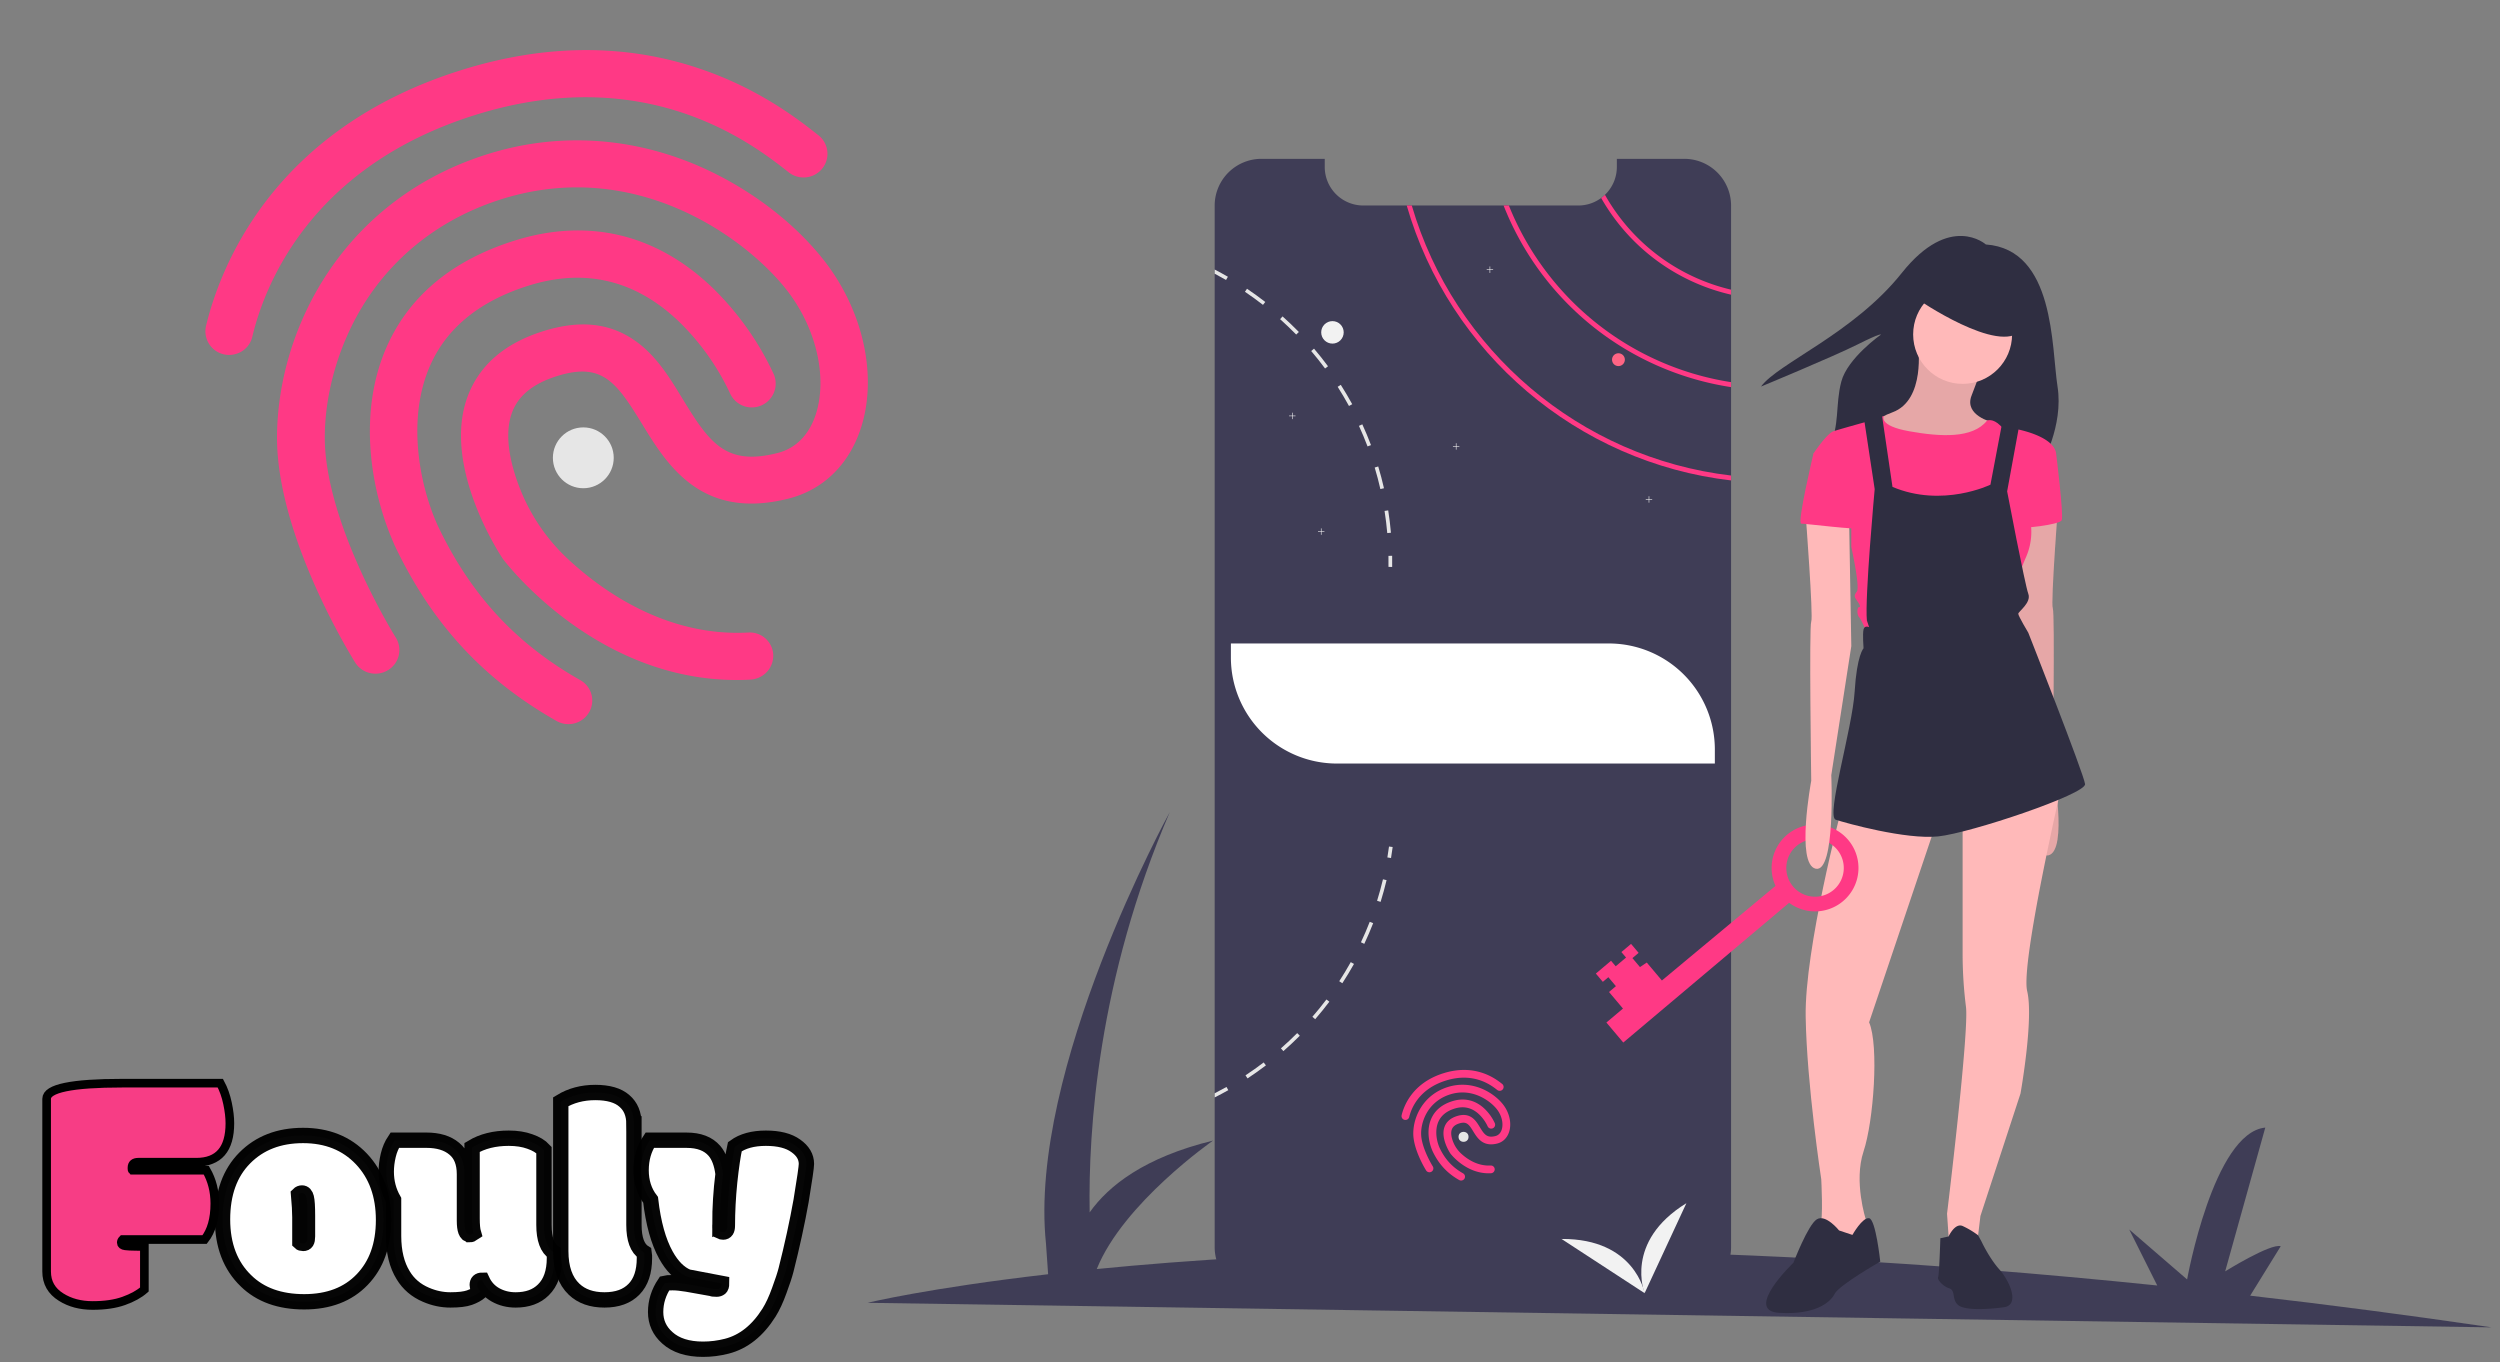<?xml version="1.0" encoding="UTF-8" standalone="no"?>
<svg
   xmlns:dc="http://purl.org/dc/elements/1.1/"
   xmlns:cc="http://creativecommons.org/ns#"
   xmlns:rdf="http://www.w3.org/1999/02/22-rdf-syntax-ns#"
   xmlns:svg="http://www.w3.org/2000/svg"
   xmlns="http://www.w3.org/2000/svg"
   xmlns:sodipodi="http://sodipodi.sourceforge.net/DTD/sodipodi-0.dtd"
   xmlns:inkscape="http://www.inkscape.org/namespaces/inkscape"
   id="bb441d3c-cf2a-489d-ae6b-061a3c0e4b94"
   data-name="Layer 1"
   width="924.256"
   height="503.591"
   viewBox="0 0 924.256 503.591"
   version="1.1"
   sodipodi:docname="undraw_fingerprint_re_uf3f.svg"
   inkscape:version="0.92.5 (2060ec1f9f, 2020-04-08)">
  <rect x="0" y="0" width="924.256" height="503.591" fill="#808080" stroke="none"/>
  <defs
     id="defs3312" />
  <sodipodi:namedview
     pagecolor="#ffffff"
     bordercolor="#666666"
     borderopacity="1"
     objecttolerance="10"
     gridtolerance="10"
     guidetolerance="10"
     inkscape:pageopacity="0"
     inkscape:pageshadow="2"
     inkscape:window-width="2560"
     inkscape:window-height="1377"
     id="namedview3310"
     showgrid="false"
     inkscape:zoom="0.86910286"
     inkscape:cx="660.76382"
     inkscape:cy="137.93925"
     inkscape:window-x="1072"
     inkscape:window-y="476"
     inkscape:window-maximized="1"
     inkscape:current-layer="bb441d3c-cf2a-489d-ae6b-061a3c0e4b94" />
  <path
     d="M 87.312,130.821 A 8.755,8.755 0 0 1 76.156,120.534 c 5.094,-21.192 24.463,-73.016 95.025,-94.813 30.565,-9.442 59.877,-9.603 87.086,-0.483 22.384,7.472 37.244,19.165 44.352,24.816 a 8.683,8.683 0 0 1 1.422,12.197 q -0.027,0.034 -0.053,0.067 a 8.887,8.887 0 0 1 -12.383,1.406 C 278.726,53.577 239.646,22.751 176.307,42.317 114.461,61.422 97.661,106.109 93.304,124.392 a 8.625,8.625 0 0 1 -5.992,6.429 z"
     id="path3273"
     inkscape:connector-curvature="0"
     style="fill:#ff3985;stroke-width:0.705" />
  <path
     d="m 279.634,250.851 a 8.706,8.706 0 0 1 -2.163,0.407 c -55.125,2.969 -90.198,-42.827 -91.638,-44.737 l -0.267,-0.441 c -0.879,-1.363 -22.101,-33.651 -12.758,-59.294 4.291,-11.723 13.782,-19.952 28.288,-24.433 13.492,-4.168 24.531,-2.935 33.928,3.775 7.705,5.467 12.643,13.62 17.429,21.493 9.954,16.347 16.055,24.664 34.975,19.865 8.308,-2.109 12.187,-8.604 13.959,-13.663 4.771,-13.768 0.543,-32.537 -10.645,-46.738 -14.454,-18.423 -54.903,-49.022 -104.809,-33.606 -21.312,6.583 -38.753,19.557 -50.433,37.421 -9.676,14.825 -15.301,33.238 -15.425,50.409 -0.194,31.972 26.009,74.034 26.257,74.416 a 8.666,8.666 0 0 1 -2.754,11.943 q -0.04,0.025 -0.081,0.05 a 8.874,8.874 0 0 1 -12.153,-2.72 c -1.183,-1.923 -29.162,-46.772 -28.936,-83.724 0.314,-40.052 24.653,-87.853 78.38,-104.45 24.834,-7.671 50.932,-6.382 75.492,3.688 19.036,7.852 36.653,20.851 48.301,35.694 14.877,18.946 20.118,43.746 13.346,63.102 -4.515,12.904 -13.862,21.808 -26.285,24.991 -32.376,8.236 -45.059,-12.5 -54.309,-27.626 -9.499,-15.507 -14.753,-22.777 -31.169,-17.706 -9.014,2.785 -14.568,7.247 -16.903,13.657 -3.178,8.764 -0.166,19.996 2.92,27.871 q 0.048,0.123 0.096,0.246 a 71.182,71.182 0 0 0 18.061,26.269 c 12.701,11.729 36.281,28.451 66.333,26.838 a 8.679,8.679 0 0 1 9.201,8.125 q 0.003,0.042 0.005,0.083 a 8.87,8.87 0 0 1 -6.242,8.795 z"
     id="path3275"
     inkscape:connector-curvature="0"
     style="fill:#ff3985;stroke-width:0.705" />
  <path
     d="m 212.787,267.315 a 8.896,8.896 0 0 1 -6.96,-0.727 c -27.189,-15.404 -46.275,-36.124 -60.019,-65.163 l -0.055,-0.179 c -8.662,-19.362 -13.877,-48.944 -2.374,-73.946 8.492,-18.448 24.431,-31.416 47.295,-38.478 27.043,-8.354 52.223,-2.203 72.889,17.701 a 108.008,108.008 0 0 1 22.554,31.942 8.826,8.826 0 0 1 -16.24,6.913 90.443,90.443 0 0 0 -19.015,-26.627 C 234.931,103.596 216.413,99.115 195.758,105.495 c -17.849,5.514 -30.14,15.261 -36.432,28.976 -9.073,19.74 -4.402,44.389 2.377,59.559 12.119,25.683 28.929,43.902 52.859,57.435 a 8.642,8.642 0 0 1 3.282,11.772 q -0.033,0.059 -0.067,0.117 a 8.863,8.863 0 0 1 -4.989,3.961 z"
     id="path3277"
     inkscape:connector-curvature="0"
     style="fill:#ff3985;stroke-width:0.705" />
  <circle
     cx="215.65"
     cy="169.256"
     r="11.246"
     id="circle3279"
     style="fill:#e6e6e6;stroke-width:0.705" />
  <g
     aria-label="ouly"
     transform="matrix(2.721,0,0,2.721,-253.087,-399.795)"
     style="font-style:normal;font-variant:normal;font-weight:normal;font-stretch:normal;font-size:40px;line-height:1.25;font-family:Modak;-inkscape-font-specification:'Modak, Normal';font-variant-ligatures:normal;font-variant-caps:normal;font-variant-numeric:normal;font-feature-settings:normal;text-align:start;letter-spacing:0px;word-spacing:0px;writing-mode:lr-tb;text-anchor:start;fill:#ffffff;fill-opacity:1;stroke:#000000;stroke-width:2.084;stroke-miterlimit:4;stroke-dasharray:none;stroke-opacity:0.973"
     id="flowRoot815">
    <path
       d="m 133.756,312.32 v 3.418 q 0.137,0.137 0.449,0.137 0.312,0 0.449,-0.215 0.137,-0.215 0.137,-0.742 v -2.793 q 0,-1.875 -0.156,-2.48 -0.156,-0.625 -0.586,-0.625 -0.273,0 -0.469,0.195 0.176,1.934 0.176,3.105 z m -7.305,8.652 q -3.203,-3.086 -3.203,-8.359 0,-5.293 3.008,-8.34 3.027,-3.066 7.93,-3.066 4.902,0 7.93,3.184 3.008,3.184 3.008,8.301 0,5.098 -2.91,8.105 -2.891,3.008 -7.871,3.008 -4.98,0 -7.891,-2.832 z"
       style="fill:#ffffff;fill-opacity:1;stroke:#000000;stroke-width:2.084;stroke-miterlimit:4;stroke-dasharray:none;stroke-opacity:0.973"
       id="path3179"
       inkscape:connector-curvature="0" />
    <path
       d="m 156.842,314.683 q 0.234,0 0.508,-0.195 -0.195,-0.645 -0.195,-2.012 v -9.648 q 2.07,-1.25 4.98,-1.25 1.641,0 2.871,0.449 1.25,0.43 1.914,1.152 v 10.176 q 0,2.91 1.406,3.789 0.019,0.098 0.019,0.371 v 0.352 q 0,2.852 -1.504,4.316 -1.367,1.367 -3.77,1.367 -1.504,0 -2.734,-0.684 -1.211,-0.684 -1.816,-1.992 -0.664,0 -0.664,0.645 0,0.449 0.449,0.898 -0.625,0.508 -1.504,0.82 -0.879,0.312 -2.598,0.312 -1.699,0 -3.32,-0.703 -2.012,-0.859 -3.086,-2.637 -1.309,-2.109 -1.309,-5.352 v -4.902 q -0.996,-1.738 -0.996,-3.828 0,-1.074 0.273,-2.227 0.273,-1.152 0.879,-2.051 h 4.297 q 2.422,0 3.789,1.152 1.387,1.133 1.387,3.457 v 6.328 q 0,1.895 0.723,1.895 z"
       style="fill:#ffffff;fill-opacity:1;stroke:#000000;stroke-width:2.084;stroke-miterlimit:4;stroke-dasharray:none;stroke-opacity:0.973"
       id="path3181"
       inkscape:connector-curvature="0" />
    <path
       d="m 179.146,299.625 v 13.73 q 0,2.91 1.406,3.789 0.019,0.098 0.019,0.371 v 0.352 q 0,2.793 -1.426,4.238 -1.406,1.445 -4.004,1.445 -2.598,0 -4.121,-1.445 -1.816,-1.719 -1.816,-5.195 v -20.293 q 2.051,-1.25 4.688,-1.25 2.656,0 3.945,1.133 1.309,1.113 1.309,3.125 z"
       style="fill:#ffffff;fill-opacity:1;stroke:#000000;stroke-width:2.084;stroke-miterlimit:4;stroke-dasharray:none;stroke-opacity:0.973"
       id="path3183"
       inkscape:connector-curvature="0" />
    <path
       d="m 190.826,313.336 v 0.449 q 0,0.312 0.019,0.449 0.195,0.098 0.43,0.098 0.566,0 0.566,-0.859 0,-2.871 0.312,-5.957 0.332,-3.105 0.703,-4.785 1.582,-1.152 4.219,-1.152 2.637,0 4.062,1.035 1.445,1.016 1.445,2.461 0,0.605 -0.723,5 -0.801,4.473 -2.051,9.414 -0.254,0.996 -0.918,2.793 -0.645,1.797 -1.387,2.988 -2.324,3.691 -5.742,4.57 -1.602,0.41 -3.223,0.41 -3.145,0 -4.863,-1.562 -1.582,-1.406 -1.582,-3.496 0,-2.07 1.23,-3.906 0.293,-0.078 1.074,-0.078 0.781,0 1.953,0.195 3.242,0.605 3.301,0.605 0.137,0.019 0.293,0.059 0.176,0.019 0.449,0.019 0.273,0 0.469,-0.156 0.195,-0.156 0.195,-0.625 l -4.609,-0.879 q -1.699,-0.703 -2.949,-2.949 -1.543,-2.773 -2.09,-7.52 -1.289,-1.68 -1.289,-4.023 0,-2.344 1.172,-4.082 h 5.02 q 2.52,0 3.77,1.445 0.918,1.074 1.172,3.145 -0.43,3.398 -0.43,6.895 z"
       style="fill:#ffffff;fill-opacity:1;stroke:#000000;stroke-width:2.084;stroke-miterlimit:4;stroke-dasharray:none;stroke-opacity:0.973"
       id="path3185"
       inkscape:connector-curvature="0" />
  </g>
  <path
     inkscape:connector-curvature="0"
     id="flowRoot879"
     d="m 45.141,400.454 c -18.602,0 -27.903,1.927 -27.903,5.781 v 63.839 c 0,4.105 1.794,7.269 5.382,9.489 3.258,2.053 7.136,3.079 11.632,3.079 4.537,0 8.373,-0.565 11.508,-1.696 3.176,-1.131 5.712,-2.534 7.61,-4.21 v -15.897 c -1.114,-0.042 -2.309,-0.064 -3.588,-0.064 -1.279,0 -2.434,-0.062 -3.465,-0.188 -0.99,-0.126 -1.484,-0.525 -1.484,-1.195 0,-0.419 0.165,-0.796 0.495,-1.131 h 30.316 c 2.516,-3.184 3.774,-7.624 3.774,-13.321 0,-4.566 -1.053,-8.67 -3.157,-12.314 H 48.915 c -0.082,-0.084 -0.124,-0.252 -0.124,-0.503 v -0.44 c 0,-1.34 0.784,-2.01 2.351,-2.01 h 21.407 c 8.291,0 12.437,-4.797 12.437,-14.39 0,-2.178 -0.29,-4.628 -0.867,-7.351 -0.577,-2.765 -1.464,-5.257 -2.66,-7.477 z"
     style="font-style:normal;font-variant:normal;font-weight:normal;font-stretch:normal;font-size:40px;line-height:1.25;font-family:Modak;-inkscape-font-specification:'Modak, Normal';font-variant-ligatures:normal;font-variant-caps:normal;font-variant-numeric:normal;font-feature-settings:normal;text-align:start;letter-spacing:0px;word-spacing:0px;writing-mode:lr-tb;text-anchor:start;fill:#ff3985;fill-opacity:0.937;stroke:#000000;stroke-width:3.192;stroke-opacity:1" />
  <g
     id="g4325"
     transform="matrix(0.594,0,0,0.594,320.693,58.722)">
    <path
       id="path4138"
       transform="translate(-94.554,-86.358)"
       d="m 1105.446,813.642 q -78.133,-11.444 -150.281,-19.73 l 19.02,-30.778 c -6.412,-1.894 -34.585,15.651 -34.585,15.651 l 24.967,-89.48 C 932.318,692.412 915.909,783.819 915.909,783.819 L 879.884,752.723 897.322,787.577 C 750.11,772.381 622.971,766.412 516.032,765.723 L 532.311,739.381 c -6.412,-1.894 -34.585,15.651 -34.585,15.651 l 24.967,-89.48 c -32.248,3.107 -48.658,94.513 -48.658,94.513 l -36.025,-31.096 18.469,36.916 c -89.651,1.087 -162.761,5.872 -219.191,11.451 16.467,-41.078 72.394,-79.96 72.394,-79.96 -42.708,10.436 -65.112,28.152 -76.82,44.71 -0.895,-50.818 5.126,-145 49.855,-249.095 0,0 -88.296,160.409 -77.048,268.408 l 1.344,19.175 c -74.836,8.625 -112.461,17.784 -112.461,17.784 z"
       inkscape:connector-curvature="0"
       style="fill:#3f3d56" />
    <path
       id="path4140"
       transform="translate(-94.554,-86.358)"
       d="m 632.081,115.488 v 648.2 a 29.139,29.139 0 0 1 -29.13,29.11 h -263.15 a 29.079,29.079 0 0 1 -29.13,-29.11 v -648.2 a 29.127,29.127 0 0 1 29.13,-29.13 h 39.38 v 5.05 a 23.987,23.987 0 0 0 23.98,23.99 h 133.84 a 23.789,23.789 0 0 0 14.22,-4.68 22.285,22.285 0 0 0 2.36,-1.98 23.917,23.917 0 0 0 7.4,-17.33 v -5.05 h 41.97 a 29.121,29.121 0 0 1 29.13,29.13 z"
       inkscape:connector-curvature="0"
       style="fill:#3f3d56" />
    <circle
       id="circle4142"
       r="7"
       cy="108"
       cx="289.426"
       style="fill:#f2f2f2" />
    <path
       id="path4144"
       transform="translate(-94.554,-86.358)"
       d="m 553.581,108.738 a 22.285,22.285 0 0 1 -2.36,1.98 125.247,125.247 0 0 0 80.86,60.19 v -3.12 a 122.299,122.299 0 0 1 -78.5,-59.05 z"
       inkscape:connector-curvature="0"
       style="fill:#ff3985" />
    <path
       id="path4146"
       transform="translate(-94.554,-86.358)"
       d="m 493.771,115.398 h -3.28 a 181.668,181.668 0 0 0 141.59,113.05 v -3.1 a 178.55,178.55 0 0 1 -138.31,-109.95 z"
       inkscape:connector-curvature="0"
       style="fill:#ff3985" />
    <path
       id="path4148"
       transform="translate(-94.554,-86.358)"
       d="m 433.351,115.398 h -3.16 c 26.43,91.74 106.18,160.03 201.89,171.12 v -3.05 c -94.05,-11.04 -172.43,-78.03 -198.73,-168.07 z"
       inkscape:connector-curvature="0"
       style="fill:#ff3985" />
    <polygon
       id="polygon4150"
       points="264.249,159.822 262.426,159.822 262.426,160.178 264.249,160.178 264.249,162 264.604,162 264.604,160.178 266.426,160.178 266.426,159.822 264.604,159.822 264.604,158 264.249,158 "
       style="fill:#f2f2f2" />
    <polygon
       id="polygon4152"
       points="387.249,68.822 385.426,68.822 385.426,69.178 387.249,69.178 387.249,71 387.604,71 387.604,69.178 389.426,69.178 389.426,68.822 387.604,68.822 387.604,67 387.249,67 "
       style="fill:#f2f2f2" />
    <polygon
       id="polygon4154"
       points="282.249,231.822 280.426,231.822 280.426,232.178 282.249,232.178 282.249,234 282.604,234 282.604,232.178 284.426,232.178 284.426,231.822 282.604,231.822 282.604,230 282.249,230 "
       style="fill:#f2f2f2" />
    <polygon
       id="polygon4156"
       points="366.249,178.822 364.426,178.822 364.426,179.178 366.249,179.178 366.249,181 366.604,181 366.604,179.178 368.426,179.178 368.426,178.822 366.604,178.822 366.604,177 366.249,177 "
       style="fill:#f2f2f2" />
    <polygon
       id="polygon4158"
       points="486.249,211.822 484.426,211.822 484.426,212.178 486.249,212.178 486.249,214 486.604,214 486.604,212.178 488.426,212.178 488.426,211.822 486.604,211.822 486.604,210 486.249,210 "
       style="fill:#f2f2f2" />
    <circle
       id="circle4160"
       r="4"
       cy="125"
       cx="467.426"
       style="fill:#ff6584" />
    <path
       id="path4162"
       transform="translate(-94.554,-86.358)"
       d="m 418.681,305.158 -2.27,0.35 c 0.71,4.54 1.27,9.18 1.68,13.77 l 2.29,-0.2 c -0.41,-4.65 -0.98,-9.33 -1.7,-13.92 z"
       inkscape:connector-curvature="0"
       style="fill:#e6e6e6" />
    <path
       id="path4164"
       transform="translate(-94.554,-86.358)"
       d="m 412.471,277.818 -2.2,0.67 c 1.33,4.4 2.52,8.91 3.53,13.4 l 2.25,-0.51 c -1.03,-4.54 -2.24,-9.1 -3.58,-13.56 z"
       inkscape:connector-curvature="0"
       style="fill:#e6e6e6" />
    <path
       id="path4166"
       transform="translate(-94.554,-86.358)"
       d="m 402.561,251.598 -2.09,0.96 c 1.92,4.19 3.72,8.49 5.35,12.79 l 2.15,-0.81 c -1.65,-4.35 -3.46,-8.71 -5.41,-12.94 z"
       inkscape:connector-curvature="0"
       style="fill:#e6e6e6" />
    <path
       id="path4168"
       transform="translate(-94.554,-86.358)"
       d="m 389.161,227.018 -1.94,1.23 c 2.47,3.88 4.84,7.9 7.04,11.93 l 2.02,-1.1 c -2.22,-4.08 -4.62,-8.14 -7.12,-12.06 z"
       inkscape:connector-curvature="0"
       style="fill:#e6e6e6" />
    <path
       id="path4170"
       transform="translate(-94.554,-86.358)"
       d="m 372.501,204.488 -1.75,1.49 c 2.98,3.5 5.88,7.16 8.62,10.86 l 1.84,-1.37 c -2.76,-3.74 -5.69,-7.44 -8.71,-10.98 z"
       inkscape:connector-curvature="0"
       style="fill:#e6e6e6" />
    <path
       id="path4172"
       transform="translate(-94.554,-86.358)"
       d="m 352.921,184.428 -1.53,1.71 c 3.44,3.07 6.81,6.3 10.02,9.59 l 1.65,-1.61 c -3.25,-3.33 -6.66,-6.59 -10.14,-9.69 z"
       inkscape:connector-curvature="0"
       style="fill:#e6e6e6" />
    <path
       id="path4174"
       transform="translate(-94.554,-86.358)"
       d="m 330.801,167.208 -1.29,1.9 c 3.82,2.57 7.6,5.31 11.23,8.14 l 1.42,-1.81 c -3.68,-2.86 -7.5,-5.63 -11.36,-8.23 z"
       inkscape:connector-curvature="0"
       style="fill:#e6e6e6" />
    <path
       id="path4176"
       transform="translate(-94.554,-86.358)"
       d="m 310.671,155.248 v 2.6 c 2.39,1.25 4.76,2.56 7.08,3.9 l 1.15,-1.99 q -4.05,-2.34 -8.23,-4.51 z"
       inkscape:connector-curvature="0"
       style="fill:#e6e6e6" />
    <path
       id="path4178"
       transform="translate(-94.554,-86.358)"
       d="m 418.161,521.161 c 0.373,-2.236 0.714,-4.519 1.015,-6.785 l 2.279,0.302 c -0.304,2.292 -0.649,4.599 -1.026,6.861 z"
       inkscape:connector-curvature="0"
       style="fill:#e6e6e6" />
    <path
       id="path4180"
       transform="translate(-94.554,-86.358)"
       d="m 411.752,548.14 2.197,0.684 c 1.379,-4.444 2.626,-8.996 3.707,-13.531 l -2.239,-0.53 c -1.071,4.486 -2.297,8.982 -3.666,13.377 z"
       inkscape:connector-curvature="0"
       style="fill:#e6e6e6" />
    <path
       id="path4182"
       transform="translate(-94.554,-86.358)"
       d="m 401.71,573.972 2.086,0.978 c 1.984,-4.208 3.84,-8.544 5.525,-12.884 l -2.146,-0.837 c -1.664,4.293 -3.501,8.582 -5.465,12.743 z"
       inkscape:connector-curvature="0"
       style="fill:#e6e6e6" />
    <path
       id="path4184"
       transform="translate(-94.554,-86.358)"
       d="m 388.199,598.205 1.928,1.252 c 2.543,-3.899 4.983,-7.942 7.254,-12.01 l -2.005,-1.125 c -2.242,4.022 -4.662,8.018 -7.177,11.883 z"
       inkscape:connector-curvature="0"
       style="fill:#e6e6e6" />
    <path
       id="path4186"
       transform="translate(-94.554,-86.358)"
       d="m 371.482,620.344 1.743,1.51 c 3.059,-3.528 6.025,-7.198 8.836,-10.91 l -1.841,-1.377 c -2.772,3.669 -5.708,7.294 -8.738,10.777 z"
       inkscape:connector-curvature="0"
       style="fill:#e6e6e6" />
    <path
       id="path4188"
       transform="translate(-94.554,-86.358)"
       d="m 351.907,639.989 1.514,1.729 c 3.516,-3.067 6.955,-6.304 10.24,-9.592 l -1.626,-1.629 c -3.248,3.255 -6.657,6.446 -10.128,9.492 z"
       inkscape:connector-curvature="0"
       style="fill:#e6e6e6" />
    <path
       id="path4190"
       transform="translate(-94.554,-86.358)"
       d="m 329.855,656.78 1.27,1.924 c 3.883,-2.564 7.739,-5.296 11.438,-8.112 l -1.39,-1.836 c -3.664,2.792 -7.473,5.494 -11.318,8.024 z"
       inkscape:connector-curvature="0"
       style="fill:#e6e6e6" />
    <path
       id="path4192"
       transform="translate(-94.554,-86.358)"
       d="m 319.161,666.008 c -2.78,1.57 -5.62,3.09 -8.49,4.53 v -2.58 c 2.48,-1.26 4.94,-2.59 7.35,-3.94 z"
       inkscape:connector-curvature="0"
       style="fill:#e6e6e6" />
    <path
       id="path4194"
       transform="translate(-94.554,-86.358)"
       d="m 418.836,333.464 2.299,-0.042 c 0.042,2.321 0.045,4.654 0.009,6.936 l -2.298,-0.036 c 0.035,-2.256 0.032,-4.563 -0.01,-6.858 z"
       inkscape:connector-curvature="0"
       style="fill:#e6e6e6" />
    <path
       id="path4196"
       d="m 226.216,301.632 h 235.21 a 66,66 0 0 1 66,66 v 8.736 H 292.216 a 66,66 0 0 1 -66,-66 v -8.736 z"
       inkscape:connector-curvature="0"
       style="fill:#ffffff" />
    <path
       id="path4210"
       d="m 483.715,706 c 0,0 -13,-32 26,-56 z"
       inkscape:connector-curvature="0"
       style="fill:#f2f2f2" />
    <path
       id="path4212"
       d="m 483.715,706 c 0,0 -5.916,-34.029 -51.709,-33.738 z"
       inkscape:connector-curvature="0"
       style="fill:#f2f2f2" />
    <path
       id="path4222"
       transform="translate(-94.554,-86.358)"
       d="m 790.661,139.658 c 0,0 -22.302,-19.995 -52.294,17.688 -29.992,37.683 -76.903,56.139 -87.67,70.751 0,0 44.604,-18.457 59.985,-26.147 15.381,-7.69 14.612,-6.152 14.612,-6.152 0,0 -20.764,14.612 -24.609,29.223 -3.845,14.612 -0.769,26.916 -7.69,41.528 -6.921,14.612 132.274,9.997 132.274,9.997 0,0 13.843,-23.84 9.997,-48.449 -3.845,-24.609 -1.538,-85.363 -44.604,-88.439 z"
       inkscape:connector-curvature="0"
       style="fill:#2f2e41" />
    <path
       id="path4224"
       transform="translate(-94.554,-86.358)"
       d="m 748.479,202.56 c 0,0 4.85,33.947 -15.934,41.567 -20.784,7.621 -13.163,18.013 -13.163,18.013 l 31.176,15.241 33.254,-10.392 11.085,-16.627 c 0,0 -18.013,-4.157 -13.163,-16.627 4.85,-12.47 6.235,-16.627 6.235,-16.627 z"
       inkscape:connector-curvature="0"
       style="fill:#ffb9b9" />
    <path
       id="path4226"
       transform="translate(-94.554,-86.358)"
       d="m 748.479,202.56 c 0,0 4.85,33.947 -15.934,41.567 -20.784,7.621 -13.163,18.013 -13.163,18.013 l 31.176,15.241 33.254,-10.392 11.085,-16.627 c 0,0 -18.013,-4.157 -13.163,-16.627 4.85,-12.47 6.235,-16.627 6.235,-16.627 z"
       inkscape:connector-curvature="0"
       style="opacity:0.1" />
    <path
       id="path4228"
       transform="translate(-94.554,-86.358)"
       d="m 835.77,299.551 c 0,0 -4.85,63.737 -3.464,66.508 1.386,2.771 0,99.069 0,99.069 0,0 9.699,51.959 -2.771,54.73 -12.47,2.771 -9.699,-58.194 -9.699,-58.194 l -12.47,-80.364 1.386,-79.671 z"
       inkscape:connector-curvature="0"
       style="fill:#ffb9b9" />
    <path
       id="path4230"
       transform="translate(-94.554,-86.358)"
       d="m 835.77,299.551 c 0,0 -4.85,63.737 -3.464,66.508 1.386,2.771 0,99.069 0,99.069 0,0 9.699,51.959 -2.771,54.73 -12.47,2.771 -9.699,-58.194 -9.699,-58.194 l -12.47,-80.364 1.386,-79.671 z"
       inkscape:connector-curvature="0"
       style="opacity:0.1" />
    <path
       id="path4232"
       transform="translate(-94.554,-86.358)"
       d="m 700.676,491.454 c 0,0 -22.862,86.599 -22.169,128.859 0.693,42.26 9.699,101.147 9.699,101.147 0,0 1.386,25.633 -0.693,28.404 -2.078,2.771 10.392,14.549 10.392,14.549 l 13.163,-7.621 4.85,-5.542 v -4.849 c 0,0 -7.621,-23.555 -1.386,-42.26 6.235,-18.705 9.699,-65.815 3.464,-80.364 l 42.953,-127.474 z"
       inkscape:connector-curvature="0"
       style="fill:#ffb9b9" />
    <path
       id="path4234"
       transform="translate(-94.554,-86.358)"
       d="m 699.291,753.329 c 0,0 -8.313,-10.392 -13.856,-6.928 -5.542,3.464 -14.549,27.019 -14.549,27.019 0,0 -31.176,29.79 -9.006,31.176 22.169,1.386 31.868,-6.235 34.64,-11.777 2.771,-5.542 28.404,-20.091 28.404,-20.091 0,0 -2.771,-26.326 -6.928,-27.019 C 713.839,745.015 707.604,756.1 707.604,756.1 Z"
       inkscape:connector-curvature="0"
       style="fill:#2f2e41" />
    <path
       id="path4236"
       transform="translate(-94.554,-86.358)"
       d="m 776.19,496.996 v 85.906 a 265.616,265.616 0 0 0 2.078,31.176 c 2.078,15.241 -11.777,128.859 -11.777,128.859 l 1.386,20.091 17.32,-1.386 2.078,-17.32 24.94,-76.207 c 0,0 8.313,-46.417 4.157,-63.737 -4.157,-17.32 21.477,-128.166 21.477,-128.166 z"
       inkscape:connector-curvature="0"
       style="fill:#ffb9b9" />
    <path
       id="path4238"
       transform="translate(-94.554,-86.358)"
       d="m 762.335,758.178 5.131,-1.115 c 0,0 3.875,-8.584 8.725,-6.505 a 52.3,52.3 0 0 1 9.643,5.778 l 2.134,3.921 c 0,0 4.85,10.392 11.085,17.32 6.235,6.928 13.163,22.169 2.771,23.555 -10.392,1.386 -24.248,2.078 -28.404,-1.386 -4.157,-3.464 -1.386,-9.006 -5.542,-10.392 -4.157,-1.386 -7.621,-5.542 -6.928,-6.928 0.693,-1.386 1.386,-24.248 1.386,-24.248 z"
       inkscape:connector-curvature="0"
       style="fill:#2f2e41" />
    <circle
       id="circle4240"
       r="30.79"
       cy="109.274"
       cx="681.636"
       style="fill:#ffb9b9" />
    <path
       id="path4242"
       transform="translate(-94.554,-86.358)"
       d="m 717.996,249.67 9.151,-3.195 c 0,0 -3.609,5.966 15.789,9.43 19.398,3.464 39.487,4.69 48.494,-6.661 0,0 3.465,-1.652 8.314,3.197 4.85,4.85 7.621,3.464 7.621,3.464 l -3.464,18.013 -6.928,33.254 -9.006,24.94 -25.633,-5.542 -27.712,-20.091 -10.392,-27.019 v -24.94 z"
       inkscape:connector-curvature="0"
       style="fill:#ff3985" />
    <path
       id="path4244"
       transform="translate(-94.554,-86.358)"
       d="m 802.516,259.369 6.928,-4.85 c 0,0 23.555,4.157 24.94,15.241 l -18.013,34.64 a 39.437,39.437 0 0 1 -0.693,29.79 c -6.928,15.934 -6.235,19.398 -6.235,19.398 l -4.85,20.784 -87.984,6.928 c 0,0 -3.464,-8.313 -4.85,-9.699 -1.386,-1.386 -1.386,-6.235 0,-6.235 1.386,0 0,-2.078 -1.386,-4.157 -1.386,-2.078 -2.078,-2.771 0,-5.542 2.078,-2.771 -3.464,-27.712 -3.464,-27.712 v -27.019 l -23.555,-31.176 c 0,0 8.313,-12.47 12.47,-13.856 4.157,-1.386 23.93,-6.85 23.93,-6.85 l 4.474,6.588 6.235,50.143 9.006,30.483 37.921,-6.443 14.731,-24.733 9.699,-29.097 z"
       inkscape:connector-curvature="0"
       style="fill:#ff3985" />
    <path
       id="path4246"
       transform="translate(-94.554,-86.358)"
       d="m 828.843,265.604 5.542,4.157 c 0,0 4.85,38.796 3.464,41.567 -1.386,2.771 -25.633,5.542 -26.326,4.157 -0.693,-1.386 17.32,-49.881 17.32,-49.881 z"
       inkscape:connector-curvature="0"
       style="fill:#ff3985" />
    <path
       id="path4248"
       transform="translate(-94.554,-86.358)"
       d="m 714.532,246.206 6.928,45.724 c 0,0 -6.235,67.894 -4.85,81.749 l 1.386,4.157 c 0,0 -2.771,-1.386 -3.464,1.386 -0.693,2.771 0,11.777 0,11.777 0,0 -4.157,4.157 -5.542,27.019 -1.386,22.862 -18.013,77.593 -11.777,79.671 6.235,2.078 43.646,12.47 63.737,10.392 20.091,-2.078 92.141,-26.326 91.448,-32.561 -0.693,-6.235 -35.332,-94.22 -35.332,-94.22 0,0 -6.235,-10.392 -6.235,-11.777 0,-1.386 8.313,-6.928 6.235,-12.47 -2.078,-5.542 -13.163,-63.737 -13.163,-63.737 l 7.621,-41.567 -10.392,-2.771 -7.621,40.182 c 0,0 -29.79,14.549 -60.966,1.386 l -6.928,-47.11 z"
       inkscape:connector-curvature="0"
       style="fill:#2f2e41" />
    <path
       id="path4250"
       transform="translate(-94.554,-86.358)"
       d="m 747.864,173.535 c 0,0 51.267,35.332 65.122,19.398 13.856,-15.934 -24.248,-29.79 -24.248,-29.79 l -31.868,-3.464 z"
       inkscape:connector-curvature="0"
       style="fill:#2f2e41" />
    <path
       id="path4252"
       transform="translate(-94.554,-86.358)"
       d="m 668.209,549.4 a 27.027,27.027 0 1 0 -8.479,-10.524 l -70.707,58.872 -9.415,-11.174 -4.23,2.829 -4.707,-5.587 3.868,-3.259 -4.707,-5.587 -6.017,5.069 2.897,3.438 -6.446,5.432 -2.897,-3.438 -9.455,7.966 4.345,5.157 3.438,-2.897 4.707,5.587 -4.298,3.621 8.69,10.314 -10.314,8.69 10.501,12.463 z m 17.654,-39.492 a 17.882,17.882 0 1 1 -19.339,16.294 17.882,17.882 0 0 1 19.339,-16.294 z"
       inkscape:connector-curvature="0"
       style="fill:#ff3985" />
    <path
       id="path4254"
       transform="translate(-94.554,-86.358)"
       d="m 678.507,307.864 c 0,0 4.85,63.737 3.464,66.508 -1.386,2.771 0,99.069 0,99.069 0,0 -9.699,51.959 2.771,54.73 12.47,2.771 9.699,-58.194 9.699,-58.194 l 12.47,-80.364 -1.386,-79.671 z"
       inkscape:connector-curvature="0"
       style="fill:#ffb9b9" />
    <path
       id="path4256"
       transform="translate(-94.554,-86.358)"
       d="m 688.899,267.682 -5.542,2.078 c 0,0 -10.392,43.646 -7.621,43.646 2.771,0 36.025,4.157 36.025,2.771 0,-1.386 -6.235,-35.332 -6.235,-35.332 z"
       inkscape:connector-curvature="0"
       style="fill:#ff3985" />
  </g>
  <path
     d="m 520.016,413.986 a 1.437,1.437 0 0 1 -1.831,-1.688 c 0.836,-3.478 4.014,-11.982 15.594,-15.559 5.016,-1.549 9.826,-1.576 14.291,-0.079 3.673,1.226 6.112,3.145 7.278,4.072 a 1.425,1.425 0 0 1 0.233,2.001 q -0.004,0.005 -0.009,0.011 a 1.458,1.458 0 0 1 -2.032,0.231 c -2.113,-1.665 -8.526,-6.724 -18.92,-3.513 -10.149,3.135 -12.906,10.468 -13.621,13.469 a 1.415,1.415 0 0 1 -0.983,1.055 z"
     id="path3273-0"
     inkscape:connector-curvature="0"
     style="fill:#ff3985;stroke-width:0.116" />
  <path
     d="m 551.576,433.683 a 1.429,1.429 0 0 1 -0.355,0.067 c -9.046,0.487 -14.802,-7.028 -15.038,-7.341 l -0.044,-0.072 c -0.144,-0.224 -3.627,-5.522 -2.094,-9.73 0.704,-1.924 2.262,-3.274 4.642,-4.009 2.214,-0.684 4.026,-0.482 5.568,0.62 1.264,0.897 2.075,2.235 2.86,3.527 1.633,2.683 2.635,4.047 5.739,3.26 1.363,-0.346 2,-1.412 2.291,-2.242 0.783,-2.259 0.089,-5.339 -1.747,-7.67 -2.372,-3.023 -9.01,-8.045 -17.199,-5.515 -3.497,1.08 -6.359,3.209 -8.276,6.141 -1.588,2.433 -2.511,5.454 -2.531,8.272 -0.032,5.247 4.268,12.149 4.309,12.212 a 1.422,1.422 0 0 1 -0.452,1.96 q -0.007,0.004 -0.013,0.008 a 1.456,1.456 0 0 1 -1.994,-0.446 c -0.194,-0.316 -4.786,-7.675 -4.749,-13.739 0.051,-6.573 4.046,-14.417 12.862,-17.14 4.075,-1.259 8.358,-1.047 12.388,0.605 3.124,1.289 6.015,3.422 7.926,5.857 2.441,3.109 3.301,7.179 2.19,10.355 -0.741,2.118 -2.275,3.579 -4.313,4.101 -5.313,1.351 -7.394,-2.051 -8.912,-4.533 -1.559,-2.545 -2.421,-3.738 -5.115,-2.906 -1.479,0.457 -2.391,1.189 -2.774,2.241 -0.522,1.438 -0.027,3.281 0.479,4.574 q 0.008,0.02 0.016,0.04 a 11.681,11.681 0 0 0 2.964,4.311 c 2.084,1.925 5.954,4.669 10.885,4.404 a 1.424,1.424 0 0 1 1.51,1.333 q 4.8e-4,0.007 0.001,0.014 a 1.456,1.456 0 0 1 -1.024,1.443 z"
     id="path3275-5"
     inkscape:connector-curvature="0"
     style="fill:#ff3985;stroke-width:0.116" />
  <path
     d="m 540.606,436.385 a 1.46,1.46 0 0 1 -1.142,-0.119 c -4.462,-2.528 -7.594,-5.928 -9.849,-10.693 l -0.009,-0.029 c -1.421,-3.177 -2.277,-8.032 -0.39,-12.135 1.393,-3.027 4.009,-5.155 7.761,-6.314 4.438,-1.371 8.57,-0.362 11.961,2.905 a 17.724,17.724 0 0 1 3.701,5.242 1.448,1.448 0 0 1 -2.665,1.134 14.842,14.842 0 0 0 -3.12,-4.369 c -2.614,-2.487 -5.653,-3.222 -9.042,-2.175 -2.929,0.905 -4.946,2.504 -5.979,4.755 -1.489,3.239 -0.722,7.284 0.39,9.774 1.989,4.215 4.747,7.204 8.674,9.425 a 1.418,1.418 0 0 1 0.539,1.932 q -0.005,0.01 -0.011,0.019 a 1.454,1.454 0 0 1 -0.819,0.65 z"
     id="path3277-3"
     inkscape:connector-curvature="0"
     style="fill:#ff3985;stroke-width:0.116" />
  <circle
     cx="541.076"
     cy="420.294"
     r="1.846"
     id="circle3279-5"
     style="fill:#e6e6e6;stroke-width:0.116" />
</svg>
